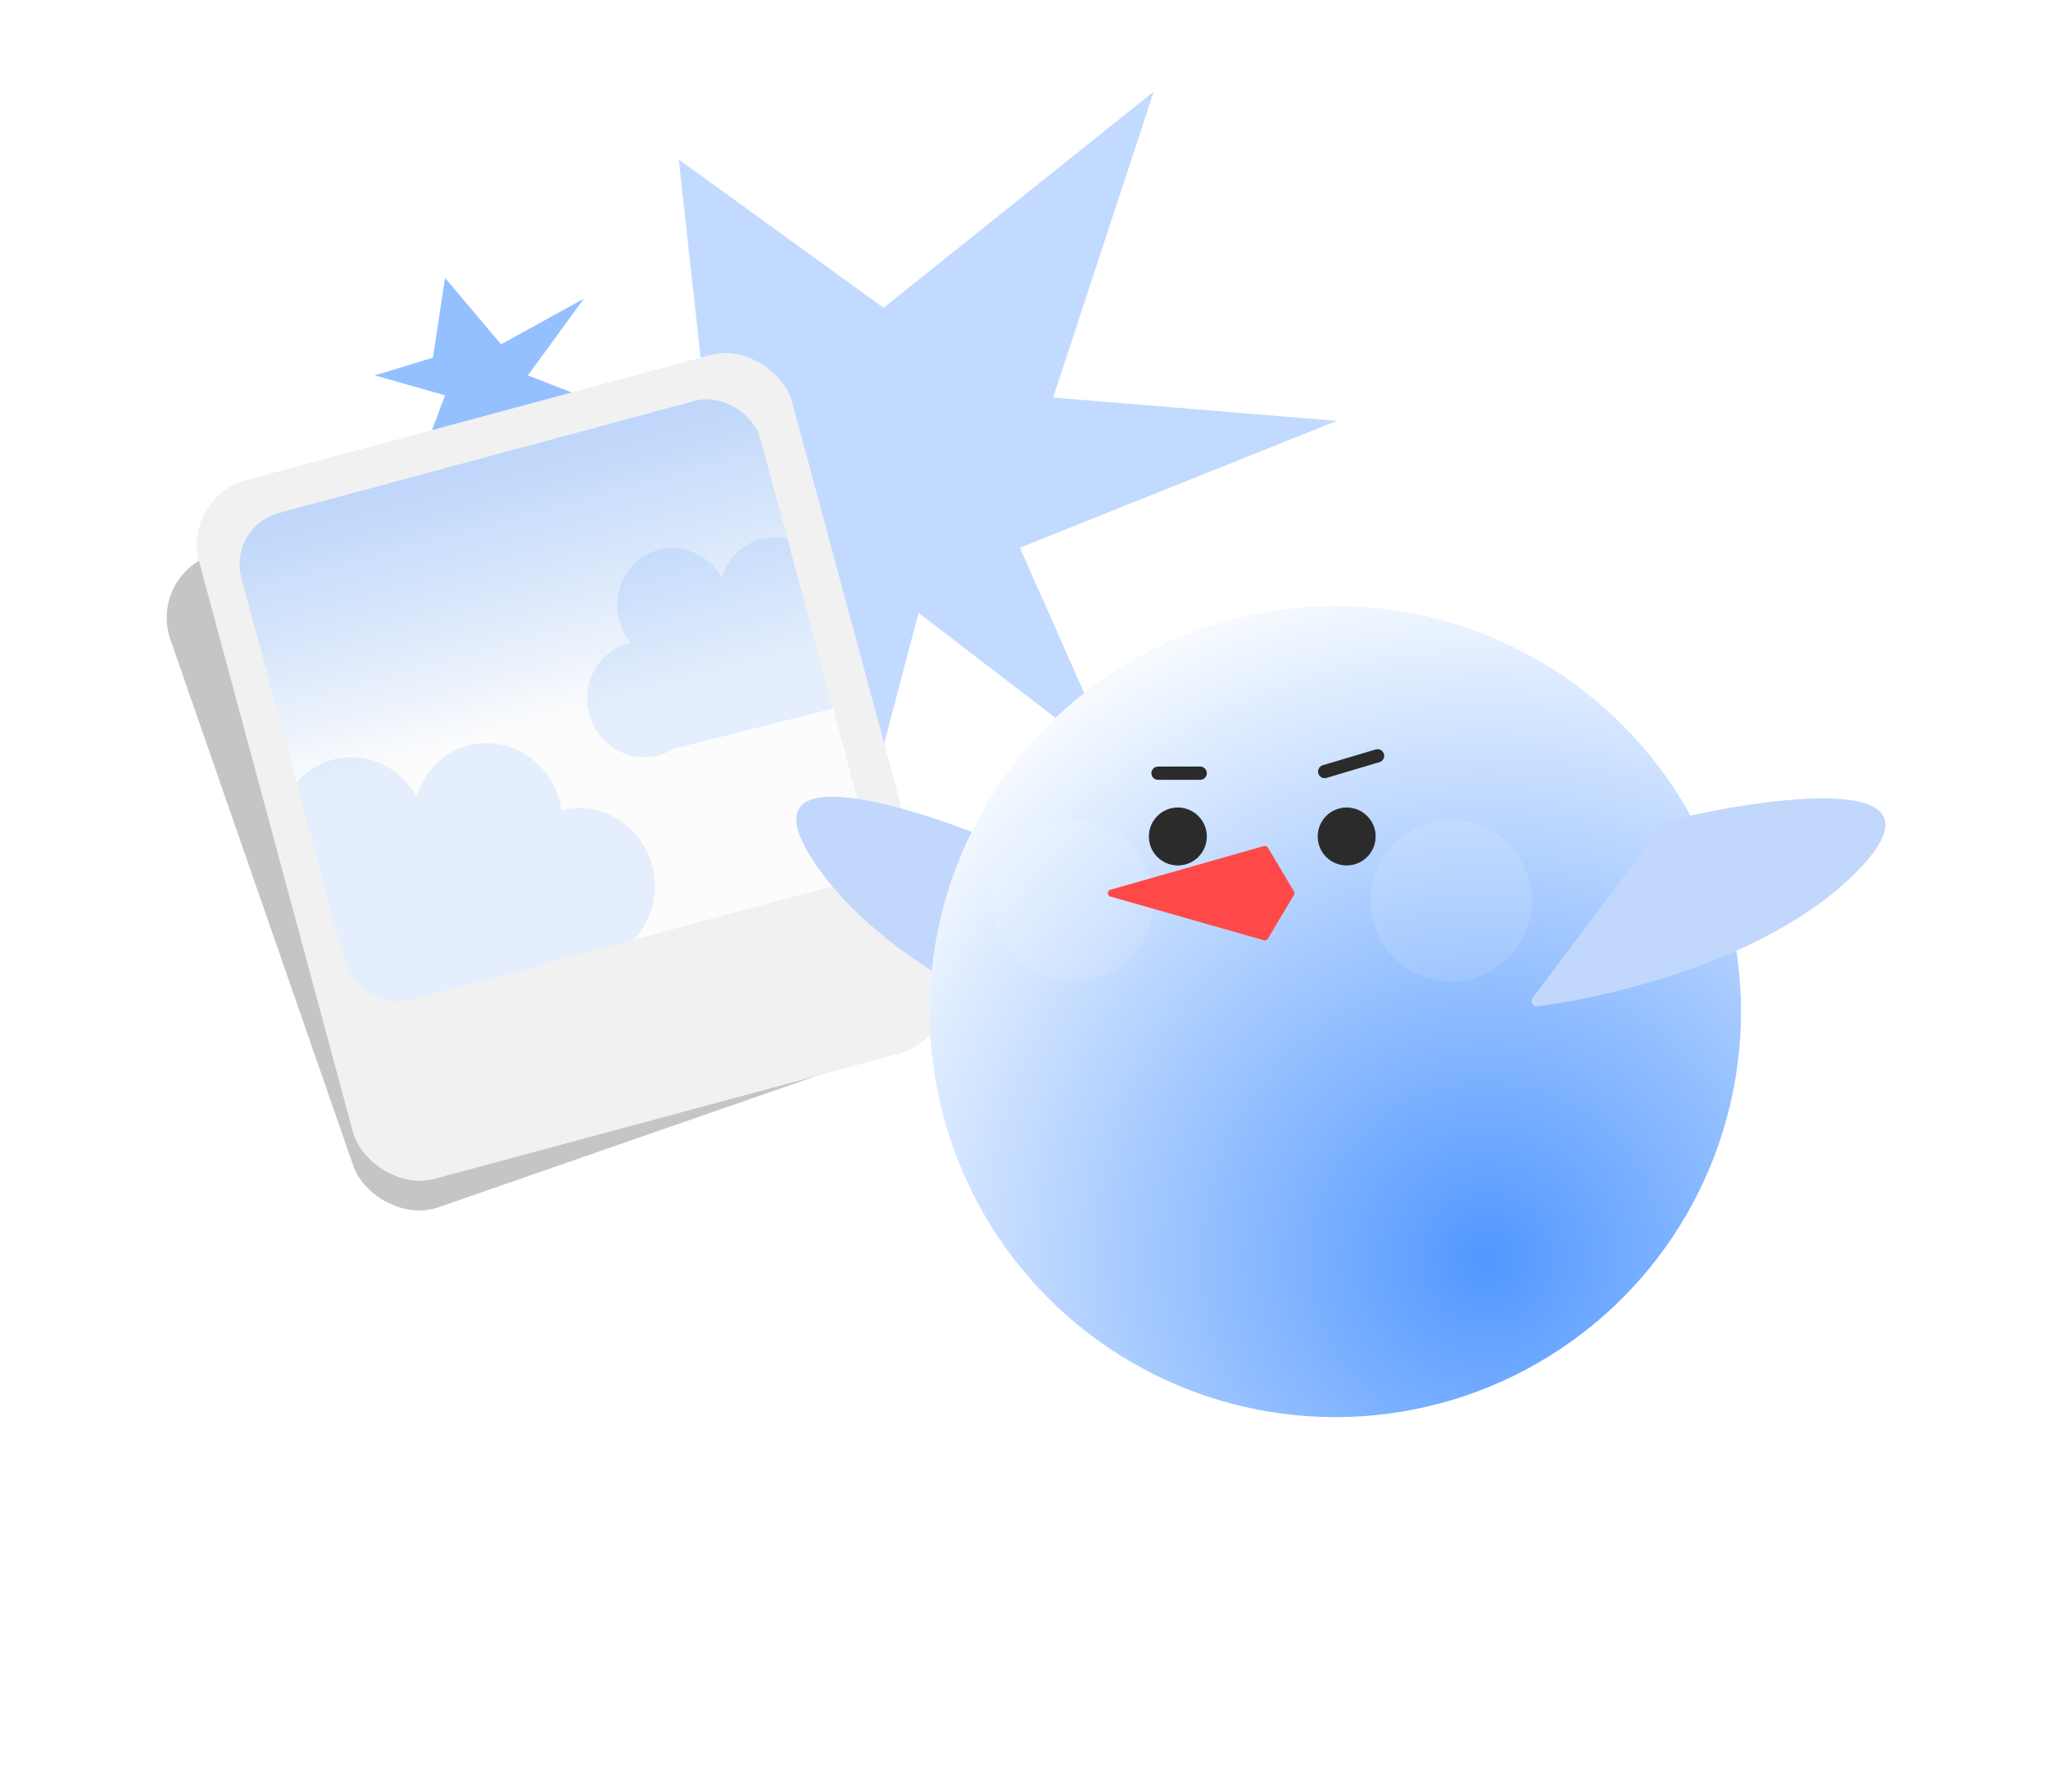 <svg width="393" height="344" viewBox="0 0 393 344" fill="none" xmlns="http://www.w3.org/2000/svg">
<g opacity="0.9">
<path opacity="0.52" d="M96.144 66.093L112.037 57.34L101.299 72.049L116.578 78.005L98.292 80.741L99.151 92.896L90.989 81.591L80.926 87.791L85.405 75.878L71.905 72.049L83.073 68.645L85.405 53.329L96.144 66.093Z" fill="#1F79FF"/>
<rect opacity="0.4" x="28.51" y="110.701" width="112.565" height="132.576" rx="12.764" transform="rotate(-19.163 28.51 110.701)" fill="#616161"/>
<path opacity="0.3" d="M169.547 59.073L221.394 17.589L202.095 76.304L256.542 80.776L195.713 105.132L214.084 146.628L176.264 117.634L166.995 152.886L152.371 104.414L104.404 105.132L134.447 68.646L130.245 30.601L169.547 59.073Z" fill="#1F79FF"/>
<rect x="34.891" y="95.492" width="117.844" height="138.888" rx="12.764" transform="rotate(-15.088 34.891 95.492)" fill="#EFEFEF"/>
<g clip-path="url(#clip0_892_2014)">
<rect x="43.672" y="101.116" width="103.114" height="96.801" rx="10.211" transform="rotate(-15.088 43.672 101.116)" fill="url(#paint0_linear_892_2014)"/>
<path opacity="0.12" d="M64.044 145.774C70.371 144.173 76.818 147.239 79.959 152.846C81.347 148.142 85.014 144.311 89.989 143.052C97.599 141.126 105.386 145.952 107.38 153.832C107.527 154.413 107.637 154.995 107.714 155.574C107.747 155.565 107.78 155.556 107.813 155.548C115.423 153.622 123.21 158.448 125.205 166.328C127.199 174.208 122.646 182.157 115.035 184.083C114.017 184.341 112.996 184.477 111.986 184.502L112.505 186.55L68.375 197.719L67.968 196.114C66.678 196.986 65.222 197.652 63.633 198.054C56.023 199.98 48.237 195.154 46.243 187.274C44.248 179.394 48.801 171.445 56.411 169.518C56.553 169.483 56.696 169.449 56.838 169.418C55.475 167.757 54.441 165.767 53.875 163.53C51.881 155.65 56.434 147.7 64.044 145.774Z" fill="#1F79FF"/>
<path opacity="0.12" d="M126.474 105.511C131.257 104.3 136.129 106.62 138.503 110.859C139.551 107.302 142.324 104.404 146.085 103.452C151.838 101.996 157.723 105.645 159.231 111.601C159.342 112.041 159.423 112.481 159.481 112.92C159.507 112.913 159.533 112.905 159.559 112.898C165.312 111.442 171.197 115.091 172.704 121.047C174.212 127.003 170.771 133.012 165.018 134.468C164.407 134.623 163.795 134.716 163.186 134.758L163.277 135.118L129.141 143.758C128.242 144.321 127.243 144.755 126.164 145.028C120.411 146.484 114.526 142.836 113.018 136.879C111.511 130.923 114.952 124.914 120.705 123.458C120.813 123.431 120.922 123.409 121.03 123.385C119.998 122.13 119.216 120.624 118.787 118.932C117.28 112.976 120.722 106.966 126.474 105.511Z" fill="#1F79FF"/>
</g>
</g>
<g filter="url(#filter0_d_892_2014)">
<path d="M194.746 163.267L213.941 200.703C214.349 201.498 213.629 202.391 212.776 202.129C197.814 197.522 168.688 184.728 155.901 164.968C142.522 144.295 175.68 154.824 194.247 162.797C194.465 162.891 194.637 163.055 194.746 163.267Z" fill="#C1D8FC"/>
<circle cx="256.244" cy="194.155" r="77.845" fill="url(#paint1_radial_892_2014)"/>
<circle cx="226.023" cy="160.552" r="5.475" fill="#2B2B2B" stroke="#2B2B2B" stroke-width="0.171"/>
<circle cx="258.418" cy="160.552" r="5.475" fill="#2B2B2B" stroke="#2B2B2B" stroke-width="0.171"/>
<line x1="222.216" y1="148.403" x2="230.315" y2="148.403" stroke="#2B2B2B" stroke-width="2.538" stroke-linecap="round"/>
<line x1="254.198" y1="148.093" x2="264.348" y2="145.07" stroke="#2B2B2B" stroke-width="2.538" stroke-linecap="round"/>
<circle opacity="0.12" cx="205.959" cy="172.881" r="15.472" fill="white"/>
<circle opacity="0.12" cx="278.484" cy="172.881" r="15.472" fill="white"/>
<path d="M213.093 172.086C212.433 171.897 212.433 170.962 213.093 170.773L242.526 162.387C242.823 162.302 243.14 162.428 243.299 162.693L248.297 171.08C248.425 171.295 248.425 171.563 248.297 171.779L243.299 180.166C243.14 180.431 242.823 180.557 242.526 180.472L213.093 172.086Z" fill="#FF4949"/>
<path d="M319.376 157.909L294.105 191.544C293.569 192.258 294.126 193.261 295.011 193.147C310.538 191.146 341.413 183.481 357.369 166.178C374.062 148.076 339.599 152.824 319.948 157.531C319.717 157.586 319.519 157.719 319.376 157.909Z" fill="#C1D8FC"/>
</g>
<defs>
<filter id="filter0_d_892_2014" x="148.572" y="112.079" width="217.458" height="164.152" filterUnits="userSpaceOnUse" color-interpolation-filters="sRGB">
<feFlood flood-opacity="0" result="BackgroundImageFix"/>
<feColorMatrix in="SourceAlpha" type="matrix" values="0 0 0 0 0 0 0 0 0 0 0 0 0 0 0 0 0 0 127 0" result="hardAlpha"/>
<feOffset/>
<feGaussianBlur stdDeviation="2.115"/>
<feComposite in2="hardAlpha" operator="out"/>
<feColorMatrix type="matrix" values="0 0 0 0 0 0 0 0 0 0 0 0 0 0 0 0 0 0 0.1 0"/>
<feBlend mode="normal" in2="BackgroundImageFix" result="effect1_dropShadow_892_2014"/>
<feBlend mode="normal" in="SourceGraphic" in2="effect1_dropShadow_892_2014" result="shape"/>
</filter>
<linearGradient id="paint0_linear_892_2014" x1="95.515" y1="11.824" x2="95.297" y2="153.668" gradientUnits="userSpaceOnUse">
<stop stop-color="#1F79FF" stop-opacity="0.48"/>
<stop offset="1" stop-color="#FCFCFC"/>
</linearGradient>
<radialGradient id="paint1_radial_892_2014" cx="0" cy="0" r="1" gradientUnits="userSpaceOnUse" gradientTransform="translate(285.496 241.539) rotate(-122.729) scale(131.907)">
<stop stop-color="#5197FF"/>
<stop offset="1" stop-color="#F6FAFF"/>
</radialGradient>
<clipPath id="clip0_892_2014">
<rect x="43.672" y="101.116" width="103.114" height="96.801" rx="10.211" transform="rotate(-15.088 43.672 101.116)" fill="white"/>
</clipPath>
</defs>
</svg>
